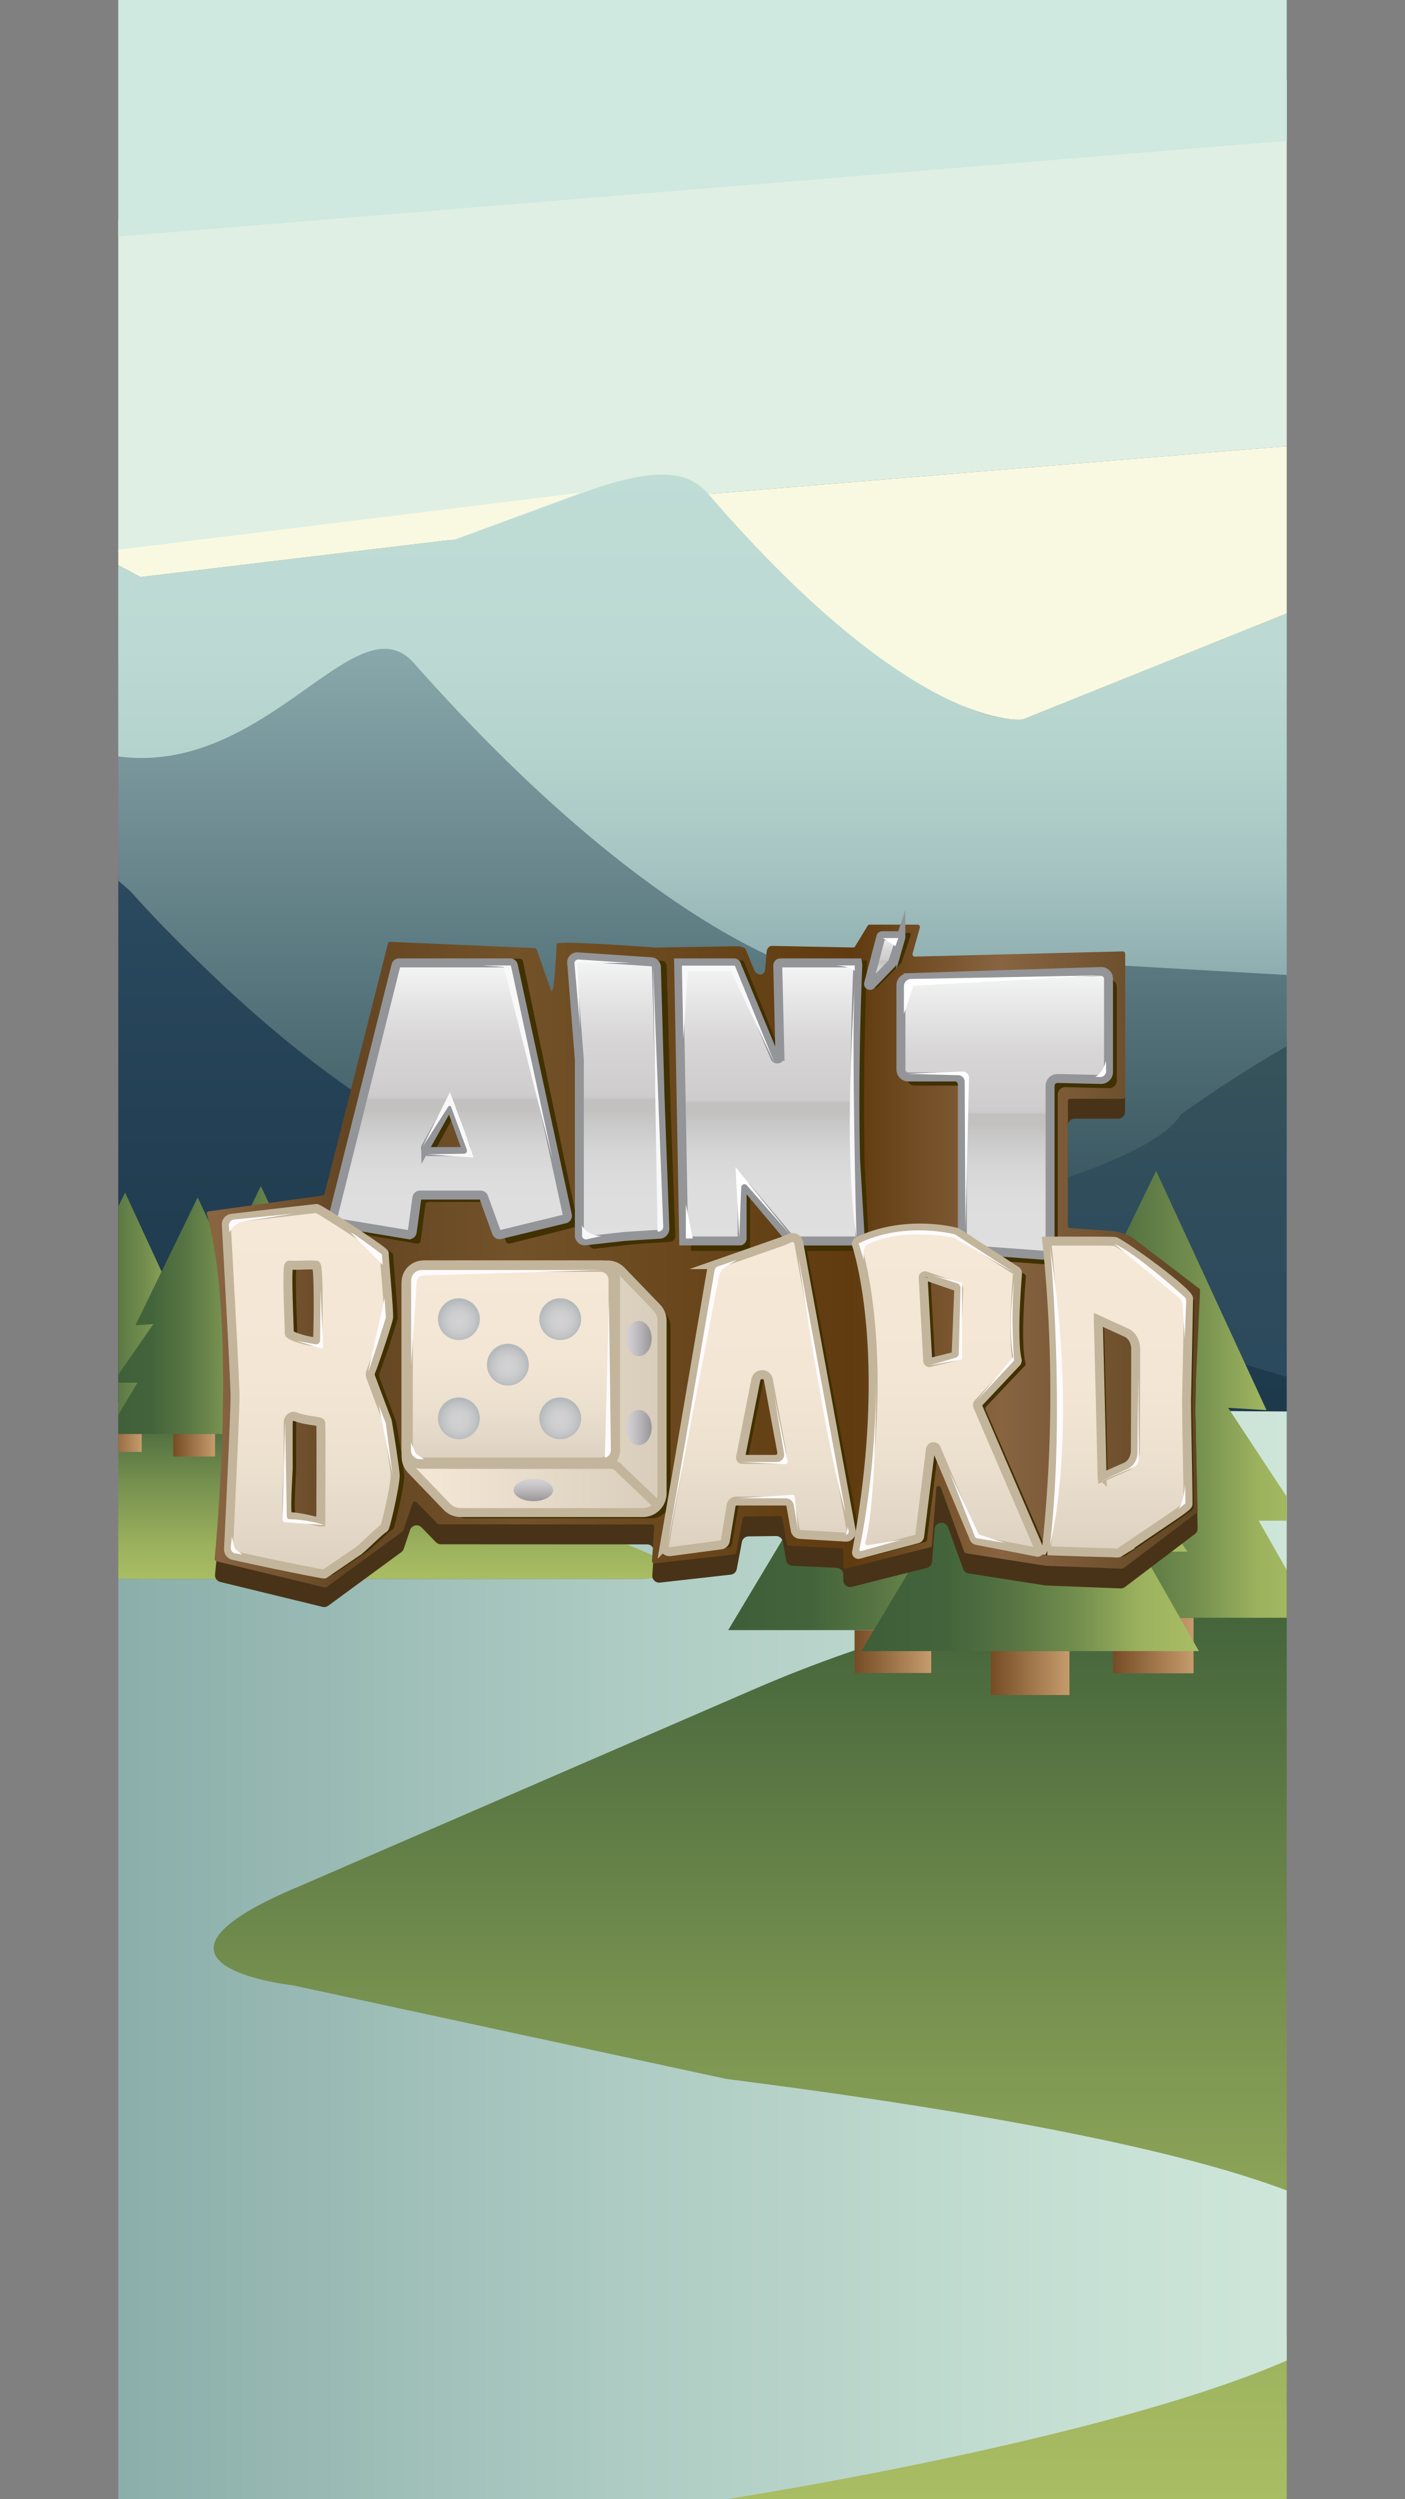 <svg id="e4064589-c85b-4eaa-b8ed-06d76ee0d28d" data-name="Layer 1" xmlns="http://www.w3.org/2000/svg" xmlns:xlink="http://www.w3.org/1999/xlink" viewBox="0 0 784 1395"><rect x="0" y="0" width="784" height="1395" fill="#808080" stroke="none"/><defs><clipPath id="bb2557c6-ec2e-4da4-a393-34d1b16a545e" transform="translate(66)"><rect width="652" height="1395" fill="none"/></clipPath><linearGradient id="f1a2341f-6bf6-45ce-badb-004339c12010" x1="260" y1="392.35" x2="260" y2="70.14" gradientTransform="translate(66 396)" gradientUnits="userSpaceOnUse"><stop offset="0.01" stop-color="#1e394c"/><stop offset="0.5" stop-color="#234054"/><stop offset="1" stop-color="#2d4c61"/></linearGradient><linearGradient id="af813363-af10-4b00-a7f0-36922a1db219" x1="408.94" y1="392.35" x2="408.94" y2="164.06" gradientTransform="translate(66 396)" gradientUnits="userSpaceOnUse"><stop offset="0" stop-color="#2b495e"/><stop offset="0.55" stop-color="#304d5c"/><stop offset="1" stop-color="#395559"/></linearGradient><linearGradient id="e32e1f75-b722-4575-a3d6-f2badbf36cd8" x1="260" y1="-42.09" x2="260" y2="295.21" gradientTransform="translate(66 396)" gradientUnits="userSpaceOnUse"><stop offset="0" stop-color="#8baaad"/><stop offset="0.37" stop-color="#6a888e"/><stop offset="1" stop-color="#34515b"/></linearGradient><linearGradient id="fba7ebe2-4125-4a63-ab7e-2fa6a8933e60" x1="260" y1="152.12" x2="260" y2="-138.92" gradientTransform="translate(66 396)" gradientUnits="userSpaceOnUse"><stop offset="0" stop-color="#8baaad"/><stop offset="0.03" stop-color="#90afb1"/><stop offset="0.21" stop-color="#a5c3c1"/><stop offset="0.41" stop-color="#b4d2cc"/><stop offset="0.64" stop-color="#bcdad3"/><stop offset="1" stop-color="#bfddd5"/></linearGradient><linearGradient id="afeb79ea-904b-4a54-acfa-43ed2e08000d" x1="56.64" y1="386.4" x2="56.64" y2="485.36" gradientTransform="translate(66 396)" gradientUnits="userSpaceOnUse"><stop offset="0" stop-color="#3d5e38"/><stop offset="0.46" stop-color="#76904f"/><stop offset="0.81" stop-color="#9bb15d"/><stop offset="1" stop-color="#a9bd63"/></linearGradient><linearGradient id="e0860c1b-a722-4a27-9da6-e45b8c11c421" x1="317.99" y1="474.29" x2="317.99" y2="999" xlink:href="#afeb79ea-904b-4a54-acfa-43ed2e08000d"/><linearGradient id="acb7d0b3-bdb6-4f9a-98bb-9311bb3ad49e" x1="-132" y1="693.13" x2="652" y2="693.13" gradientTransform="translate(66 396)" gradientUnits="userSpaceOnUse"><stop offset="0" stop-color="#83a7a5"/><stop offset="0.02" stop-color="#85a9a6"/><stop offset="0.45" stop-color="#aeccc3"/><stop offset="0.79" stop-color="#c8e1d5"/><stop offset="1" stop-color="#d1e9dc"/></linearGradient><linearGradient id="b0a0a15b-86b4-4037-b247-0ccce0081462" x1="489" y1="522.5" x2="534" y2="522.5" gradientTransform="translate(66 396)" gradientUnits="userSpaceOnUse"><stop offset="0" stop-color="#754c24"/><stop offset="1" stop-color="#c69c6d"/></linearGradient><linearGradient id="fef7acdd-60a5-4591-9b7f-99153cc8c619" x1="417.31" y1="382.29" x2="601.16" y2="382.29" gradientTransform="translate(66 396)" gradientUnits="userSpaceOnUse"><stop offset="0" stop-color="#3d5e38"/><stop offset="0.25" stop-color="#43643b"/><stop offset="0.44" stop-color="#567442"/><stop offset="0.64" stop-color="#738e4e"/><stop offset="0.83" stop-color="#9cb25e"/><stop offset="1" stop-color="#a9bd63"/></linearGradient><linearGradient id="ba85ef2f-a198-4ced-b888-6bda4ecb42ad" x1="420.87" y1="537.88" x2="464.74" y2="537.88" xlink:href="#b0a0a15b-86b4-4037-b247-0ccce0081462"/><linearGradient id="eecab793-a86a-4205-8c8b-6a7726a68609" x1="344.85" y1="525.87" x2="387.65" y2="525.87" xlink:href="#b0a0a15b-86b4-4037-b247-0ccce0081462"/><linearGradient id="b232efb4-a1ba-40d0-88ad-528339fb36ee" x1="274.35" y1="389.26" x2="458.13" y2="389.26" xlink:href="#fef7acdd-60a5-4591-9b7f-99153cc8c619"/><linearGradient id="a943597c-8532-48fd-9c00-27e1958aaf7f" x1="348.6" y1="397.8" x2="537" y2="397.8" xlink:href="#fef7acdd-60a5-4591-9b7f-99153cc8c619"/><linearGradient id="b5d50dda-14a3-4d8d-a43e-14421bb186a3" x1="0.88" y1="408.15" x2="24.17" y2="408.15" xlink:href="#b0a0a15b-86b4-4037-b247-0ccce0081462"/><linearGradient id="f1b77fc9-b194-4d6e-82ae-f52cc5fc6476" x1="-37.2" y1="332.05" x2="60.21" y2="332.05" xlink:href="#fef7acdd-60a5-4591-9b7f-99153cc8c619"/><linearGradient id="e7038e89-cea4-4699-88b1-01c3510cc63b" x1="-35.33" y1="410.5" x2="-12.04" y2="410.5" xlink:href="#b0a0a15b-86b4-4037-b247-0ccce0081462"/><linearGradient id="abf222f1-6837-4be0-a640-b2b2547a7f55" x1="-75.59" y1="408.1" x2="-52.92" y2="408.1" xlink:href="#b0a0a15b-86b4-4037-b247-0ccce0081462"/><linearGradient id="a5d633e4-0264-4b5e-8622-796f75d79d95" x1="-112.94" y1="335.71" x2="-15.57" y2="335.71" xlink:href="#fef7acdd-60a5-4591-9b7f-99153cc8c619"/><linearGradient id="bc1ed004-7b14-4adb-b02d-be7445f82abf" x1="-72.45" y1="338.42" x2="24.93" y2="338.42" xlink:href="#fef7acdd-60a5-4591-9b7f-99153cc8c619"/><linearGradient id="b51f4714-861b-4765-84ff-4bc426126830" x1="-16.62" y1="305.11" x2="537.63" y2="305.11" gradientTransform="translate(66 396)" gradientUnits="userSpaceOnUse"><stop offset="0.01" stop-color="#886441"/><stop offset="0.14" stop-color="#634522"/><stop offset="0.31" stop-color="#735229"/><stop offset="0.65" stop-color="#603b0f"/><stop offset="0.8" stop-color="#886441"/><stop offset="1" stop-color="#5f4421"/></linearGradient><linearGradient id="bb336bc5-ce34-4351-b204-75e08c5a67bf" x1="94.59" y1="379.18" x2="237.45" y2="379.18" gradientTransform="translate(66 396)" gradientUnits="userSpaceOnUse"><stop offset="0.01" stop-color="#f6e8d7"/><stop offset="1" stop-color="#d8cdbb"/></linearGradient><linearGradient id="e4c99cd9-a819-4611-82fc-3d058c403c84" x1="297.34" y1="141.47" x2="297.34" y2="296.69" gradientTransform="translate(66 396)" gradientUnits="userSpaceOnUse"><stop offset="0.01" stop-color="#f3f4f4"/><stop offset="0.29" stop-color="#d7d5d6"/><stop offset="0.49" stop-color="#cecccd"/><stop offset="0.5" stop-color="#c8c6c7"/><stop offset="0.5" stop-color="#c3c2c2"/><stop offset="0.51" stop-color="#c2c1c0"/><stop offset="0.54" stop-color="#c2c1c0"/><stop offset="0.58" stop-color="#c9c8c8"/><stop offset="0.68" stop-color="#d5d5d5"/><stop offset="0.8" stop-color="#ddd"/><stop offset="1" stop-color="#dfdfe0"/></linearGradient><linearGradient id="e3259673-292c-4fe7-9cfc-5666e5309cec" x1="119.08" y1="141.47" x2="119.08" y2="293.24" xlink:href="#e4c99cd9-a819-4611-82fc-3d058c403c84"/><linearGradient id="ac4e2fda-d7b0-400d-ab87-422a8df7b0ed" x1="213" y1="138.08" x2="213" y2="296.62" xlink:href="#e4c99cd9-a819-4611-82fc-3d058c403c84"/><linearGradient id="b90cb05f-da26-496f-b580-53253e0fec49" x1="361.69" y1="126.21" x2="361.69" y2="154.01" xlink:href="#e4c99cd9-a819-4611-82fc-3d058c403c84"/><linearGradient id="b5c6a38a-3eee-47bb-a4c3-fa167cf9f723" x1="428.67" y1="146.26" x2="428.67" y2="304.61" xlink:href="#e4c99cd9-a819-4611-82fc-3d058c403c84"/><linearGradient id="ed7bc5c8-335b-47e8-bdf0-550b09ad9612" x1="165.64" y1="429.5" x2="165.64" y2="441.92" gradientTransform="translate(66 396)" gradientUnits="userSpaceOnUse"><stop offset="0.03" stop-color="#d3d1d3"/><stop offset="0.26" stop-color="#cac8cb"/><stop offset="0.62" stop-color="#b4b1b5"/><stop offset="1" stop-color="#989498"/></linearGradient><linearGradient id="fcf78c26-7003-434b-92de-42a8f593dd33" x1="217.34" y1="351.16" x2="231.65" y2="351.16" gradientTransform="translate(66 396)" gradientUnits="userSpaceOnUse"><stop offset="0" stop-color="#d3d1d3"/><stop offset="0.24" stop-color="#cac8cb"/><stop offset="0.61" stop-color="#b4b1b5"/><stop offset="1" stop-color="#989498"/></linearGradient><linearGradient id="e4591a7c-ac86-4eb2-ad01-f6fa52b307d8" x1="217.34" y1="400.8" x2="231.65" y2="400.8" xlink:href="#fcf78c26-7003-434b-92de-42a8f593dd33"/><linearGradient id="e48069bb-852b-4d0f-93c8-e624a577e674" x1="290.86" y1="294.79" x2="290.86" y2="470.13" gradientTransform="translate(66 396)" gradientUnits="userSpaceOnUse"><stop offset="0.01" stop-color="#f6e8d7"/><stop offset="0.46" stop-color="#f3e6d5"/><stop offset="0.7" stop-color="#ece0cf"/><stop offset="0.9" stop-color="#e2d7c6"/><stop offset="1" stop-color="#dcd1bf"/></linearGradient><linearGradient id="bc5931f2-d717-4619-9596-40a6fe07437b" x1="491.55" y1="296.75" x2="491.55" y2="470.89" xlink:href="#e48069bb-852b-4d0f-93c8-e624a577e674"/><linearGradient id="f14bc8a3-9dd8-428b-979d-11f35130acc8" x1="41.39" y1="278.54" x2="41.39" y2="482.57" xlink:href="#e48069bb-852b-4d0f-93c8-e624a577e674"/><linearGradient id="b583db51-8bd9-499b-8459-2fbf2fcb115a" x1="396.97" y1="289.47" x2="396.97" y2="471.63" xlink:href="#e48069bb-852b-4d0f-93c8-e624a577e674"/><linearGradient id="e2e7693f-001d-4b66-8418-74e29843dd97" x1="152.96" y1="311.4" x2="152.96" y2="420.09" xlink:href="#e48069bb-852b-4d0f-93c8-e624a577e674"/><radialGradient id="e5f062cf-2cbc-4939-89cb-1f0d7a6e34f6" cx="-322.01" cy="-33.94" r="1" gradientTransform="translate(4004.56 1133.29) scale(11.67)" gradientUnits="userSpaceOnUse"><stop offset="0.03" stop-color="#d3d1d3"/><stop offset="0.44" stop-color="#cececf"/><stop offset="0.79" stop-color="#c1c3c5"/><stop offset="1" stop-color="#b4b9bb"/></radialGradient><radialGradient id="a9a9fe99-b737-46a3-a5dd-b288deac5c8e" cx="-322.01" cy="-33.94" r="1" gradientTransform="translate(3948.05 1188.78) scale(11.67)" xlink:href="#e5f062cf-2cbc-4939-89cb-1f0d7a6e34f6"/><radialGradient id="b1e1e7d5-750c-4e03-ae73-7fe5daffbcc4" cx="-322.01" cy="-33.94" r="1" gradientTransform="translate(3975.36 1158.68) scale(11.67)" xlink:href="#e5f062cf-2cbc-4939-89cb-1f0d7a6e34f6"/><radialGradient id="a6f5238d-1b36-4cd5-83d8-0e78a78df699" cx="-322.01" cy="-33.94" r="1" gradientTransform="translate(4004.56 1188.66) scale(11.67)" xlink:href="#e5f062cf-2cbc-4939-89cb-1f0d7a6e34f6"/><radialGradient id="a305a65a-3ab5-4dfa-a00c-5c2bbb995011" cx="-322.01" cy="-33.94" r="1" gradientTransform="translate(3948.05 1133.41) scale(11.67)" xlink:href="#e5f062cf-2cbc-4939-89cb-1f0d7a6e34f6"/></defs><g clip-path="url(#bb2557c6-ec2e-4da4-a393-34d1b16a545e)"><path d="M-66,782.82l784,5.53-178.75-55.3L404.4,720.51,226.69,654.63S110.66,618-1.19,488.36c0,0-41.81-20.37-64.81-22.22Z" transform="translate(66)" fill="url(#f1a2341f-6bf6-45ce-badb-004339c12010)"/><path d="M231.88,656.55l148.48,27.36s167.25-28.24,212.2-61.7c0,0,100.35-79.6,125.44-58.63V788.35l-177.71-53.2L405.45,723.64S271.55,673.1,231.88,656.55Z" transform="translate(66)" fill="url(#af813363-af10-4b00-a7f0-36922a1db219)"/><path d="M-66,385.87l20.16,12.74,32.89,14.29a62,62,0,0,0,60-5.83l76.16-52.57s34.49-11.5,90.94,66.93c0,0,115,111.89,196.52,126.53l143.21-9.41L718,543.65v19.93s-13.59-19.8-125.44,58.63c0,0-10.45,35.55-209.07,69L231.88,656.55S145,647.82,10.48,501.28a80.64,80.64,0,0,0-29.27-20.23c-16.85-6.78-40.66-15.71-47.21-14.91Z" transform="translate(66)" fill="url(#e32e1f75-b722-4575-a3d6-f2badbf36cd8)"/><path d="M-66,280.13l78.4,41.95,175.31-21,87.6-39.84a46.39,46.39,0,0,1,54,11.56C368.75,317.55,452,403.89,504.75,401.56l158.89-63.79L718,341V548l-164.12-9.41-128.76,9.2c-11.64,1.26-28.11-1.1-43.46-6.59-38.33-13.72-115.23-56.49-216.64-171-37.48-42.32-98.26,99.33-209,36.59L-66,391.1Z" transform="translate(66)" fill="url(#fba7ebe2-4125-4a63-ab7e-2fa6a8933e60)"/><path d="M329.23,275.74,718,243.59V341l-54.36-3.26L504.75,401.56S445.36,410.3,329.23,275.74Z" transform="translate(66)" fill="#f9f9e1"/><path d="M-66,280.13V130.72L718,36.6v207L329.23,275.74c-10.15-11.8-26.48-16.19-67.66-1.56l-73.55,27-201,7.29Z" transform="translate(66)" fill="#dfefe4"/><path d="M-66,137.42,718,73.2V0H-66Z" transform="translate(66)" fill="#cfe9e0"/><path d="M-66,881.36H292.85s75-4-77.65-51.05c0,0-132.76-53.15-281.2-47.49Z" transform="translate(66)" fill="url(#afeb79ea-904b-4a54-acfa-43ed2e08000d)"/><path d="M57.35,1062.46,373.61,927.39A580.09,580.09,0,0,1,586,876c47.92-2.3,100.12-4.67,132-5.71V1395H339.34l274.13-63.79s92-39.74,38.67-106.66l-149.48-30.33-244.5-47.12L60.49,1109.52C48.42,1106.6,45.92,1067.3,57.35,1062.46Z" transform="translate(66)" fill="url(#e0860c1b-a722-4a27-9da6-e45b8c11c421)"/><path d="M-66,1395H339.34s833.92-128.22,0-234.56l-242.11-52.3s-101.08-11.07,3.21-55L354.52,943a768.12,768.12,0,0,1,230.34-59.65L718,870.3V788.36l-729.64-5.11S181.85,816.46,297.78,868c0,0,28.22,10.46-4.93,13.41H-66" transform="translate(66)" fill="url(#acb7d0b3-bdb6-4f9a-98bb-9311bb3ad49e)"/><path d="M600,903H555v31h45Z" transform="translate(66)" fill="url(#b0a0a15b-86b4-4037-b247-0ccce0081462)"/><path d="M667.16,903l-30.8-54.17h24.5l-41.55-63,21.41,1.27L579.13,653.58l-65.6,134.78,18.89-1.25-42.8,61.72h26.14L483.31,903Z" transform="translate(66)" fill="url(#fef7acdd-60a5-4591-9b7f-99153cc8c619)"/><path d="M530.74,921.61H486.87v24.53h43.87Z" transform="translate(66)" fill="url(#ba85ef2f-a198-4ced-b888-6bda4ecb42ad)"/><path d="M453.65,909.91h-42.8v23.92h42.8Z" transform="translate(66)" fill="url(#eecab793-a86a-4205-8c8b-6a7726a68609)"/><path d="M524.13,909.91l-30.79-54.15h24.5l-41.54-63L497.7,794,436.14,660.6,370.56,795.33l18.89-1.27-42.79,61.7h26.13l-32.44,54.15Z" transform="translate(66)" fill="url(#b232efb4-a1ba-40d0-88ad-528339fb36ee)"/><path d="M603,921.61,571.44,866.1h25.12L554,801.55l21.93,1.3L512.79,666,445.57,804.13l19.35-1.28L421.05,866.1h26.79L414.6,921.61Z" transform="translate(66)" fill="url(#a943597c-8532-48fd-9c00-27e1958aaf7f)"/><path d="M-13,308.47,258.05,275l-70.34,26.08-175.31,21Z" transform="translate(66)" fill="#f9f9e1"/><path d="M90.17,797.65H66.88v13H90.17Z" transform="translate(66)" fill="url(#b5d50dda-14a3-4d8d-a43e-14421bb186a3)"/><path d="M126.21,794.09,109.89,765.4h13l-22-33.37,11.34.66L79.57,662,44.82,733.36l10-.67L32.14,765.4H46L28.8,794.09Z" transform="translate(66)" fill="url(#f1b77fc9-b194-4d6e-82ae-f52cc5fc6476)"/><path d="M54,800H30.67v13H54Z" transform="translate(66)" fill="url(#e7038e89-cea4-4699-88b1-01c3510cc63b)"/><path d="M13.08,797.76H-9.59v12.68H13.08Z" transform="translate(66)" fill="url(#abf222f1-6837-4be0-a640-b2b2547a7f55)"/><path d="M50.43,797.76,34.11,769.07h13l-22-33.36,11.34.67L3.8,665.66l-34.74,71.39,10-.67-22.67,32.69h13.85l-17.18,28.69Z" transform="translate(66)" fill="url(#a5d633e4-0264-4b5e-8622-796f75d79d95)"/><path d="M90.93,800.46,74.62,771.78h13l-22-33.36,11.33.66L44.3,668.37,9.57,739.75l10-.67-22.68,32.7H10.74L-6.45,800.46Z" transform="translate(66)" fill="url(#bc1ed004-7b14-4adb-b02d-be7445f82abf)"/><path d="M115.56,675.72,150,539.79a3.87,3.87,0,0,1,3.9-2.91l76.74,3.32a3.86,3.86,0,0,1,3.48,2.57l7.53,21.4c1.8,3.09,3-26.27,3-26.27.1-2.06,55,2.09,55,2.09a1.93,1.93,0,0,0,.48,0l45-.71c1.58,0,4.63.51,5.13,2l4.45,10.82c1,3.13,4.74,4,6,1.35a3.2,3.2,0,0,0,.29-1.17l.85-10a3.87,3.87,0,0,1,.24-1.07,3,3,0,0,1,2.87-2.13l43.66.86A3.83,3.83,0,0,0,412,538.1l5.54-9a3.88,3.88,0,0,1,3.29-1.84h21.83c2.56,0-1.8,10.81-2.5,13.27v3.29c-.7,2.5,5.2,1.25,7.79,1.19l109.91-2.77a3.87,3.87,0,0,1,3.95,3.79v74.53a3.86,3.86,0,0,1-3.86,3.86H533.74a3.85,3.85,0,0,0-3.85,3.85h0v64.63a3.88,3.88,0,0,0,3.61,3.85L552.06,698A34.1,34.1,0,0,1,567,702.52l33.3,19.53a3.84,3.84,0,0,1,1.91,3.33L601,787.25l1.26,65.94a3.86,3.86,0,0,1-1.52,3.08l-39,29.57a3.9,3.9,0,0,1-2.49.79L518.06,885h-.45l-43.16-6.76a3.88,3.88,0,0,1-3-2.5L463,852.49a3.86,3.86,0,0,0-7.48,1l-1.43,18.23a3.85,3.85,0,0,1-2.9,3.44l-41.84,10.58a3.85,3.85,0,0,1-4.8-3.74v-3a3.87,3.87,0,0,0-3.68-3.85L376.27,874a3.86,3.86,0,0,1-3.62-3.18l-1.8-10.25a3.86,3.86,0,0,0-3.85-3.18l-15.27.19a3.86,3.86,0,0,0-3.74,3.14l-2.88,15.11a3.85,3.85,0,0,1-3.35,3.11l-39.53,4.44A3.86,3.86,0,0,1,298,880a4,4,0,0,1,0-.69l.88-13.16a3.85,3.85,0,0,0-3.57-4.11H295l-115-.06a3.84,3.84,0,0,1-2.76-1.18l-8-8.22a3.86,3.86,0,0,0-6.42,1.46l-3.53,10.46a3.85,3.85,0,0,1-1.37,1.88l-40.76,29.91a3.9,3.9,0,0,1-3.19.64L56.91,883A3.84,3.84,0,0,1,54,878.9c1.87-20.42,14.4-128.43-.38-185.68-.58-2.24-2.51-6.16-.23-6.48l59-8.17A3.84,3.84,0,0,0,115.56,675.72Z" transform="translate(66)" fill="#483318"/><path d="M115.14,666.32l35.31-139.59a1.33,1.33,0,0,1,1.34-1l80.52,3.48a1.31,1.31,0,0,1,1.19.88l8.1,23c1.8,3.09,3-26.27,3-26.27.1-2.06,55,2.09,55,2.09h.47l45-.72c1.59,0,4.63.52,5.13,2L354.65,541c1.11,3.32,5.21,4.1,6.21.84l.06-.29.91-10.67a1.37,1.37,0,0,1,.05-.28c.45-1.52,1.43-2.65,3-2.62l45.11.9a1.34,1.34,0,0,0,1.16-.63l7-11.49a1.33,1.33,0,0,1,1.13-.63H446a1.32,1.32,0,0,1,1.28,1.68l-4.07,14.48a1.32,1.32,0,0,0,.93,1.63,1.24,1.24,0,0,0,.38.05l116-2.92a1.32,1.32,0,0,1,1.35,1.29V612a1.31,1.31,0,0,1-1.31,1.31H531.22a1.31,1.31,0,0,0-1.31,1.31h0v69.56a1.33,1.33,0,0,0,1.23,1.32L553,687a29.85,29.85,0,0,1,13.13,4l.16.1,36.82,28.11a1.34,1.34,0,0,1,.52,1.06l-2.73,60.16c0,1-.06,1.91,0,2.87l1.36,60.14a1.36,1.36,0,0,1-.52,1L561,875.33a1.34,1.34,0,0,1-.84.27L517.92,874h-.15L473,867a1.33,1.33,0,0,1-1-.85l-13-35.78a1.32,1.32,0,0,0-2.56.35L454,862.48a1.32,1.32,0,0,1-1,1.18l-46.78,11.82a1.31,1.31,0,0,1-1.6-.94,1.24,1.24,0,0,1,0-.33v-8.69a1.31,1.31,0,0,0-1.26-1.32l-29.06-1.4a1.32,1.32,0,0,1-1.24-1.09l-2.53-14.36a1.31,1.31,0,0,0-1.32-1.09l-19.5.25a1.31,1.31,0,0,0-1.28,1.07l-3.61,19a1.34,1.34,0,0,1-1.15,1.07l-44.4,5a1.32,1.32,0,0,1-1.46-1.18,1.62,1.62,0,0,1,0-.22l1.27-18.9a1.33,1.33,0,0,0-1.24-1.4h-.08L179,850.85a1.35,1.35,0,0,1-.95-.4l-11.63-12a1.31,1.31,0,0,0-1.85,0,1.34,1.34,0,0,0-.34.54l-5.12,15.16a1.31,1.31,0,0,1-.47.64l-42.35,31.08a1.35,1.35,0,0,1-1.1.22L54.77,871.46a1.34,1.34,0,0,1-1-1.41c1.24-13,12.16-133.39-4.34-192.28a1.32,1.32,0,0,1,.91-1.63l.18,0L114,667.3A1.29,1.29,0,0,0,115.14,666.32Z" transform="translate(66)" fill="url(#b51f4714-861b-4765-84ff-4bc426126830)"/><path d="M277.39,709.34H174.67a10.8,10.8,0,0,0-10.85,10.74V816.3a10.67,10.67,0,0,0,3,7.45l19.93,20.48a11,11,0,0,0,7.81,3.28H297.33a10.78,10.78,0,0,0,10.84-10.72h0V740.56a10.74,10.74,0,0,0-3-7.46l-20-20.47A10.92,10.92,0,0,0,277.39,709.34Z" transform="translate(66)" fill="#413000"/><path d="M413.47,856.21l-7.12-38.34h0l-22.52-122.6a3.61,3.61,0,0,0-4.22-2.87,3.52,3.52,0,0,0-.78.24l-3.59,1.54-.24.1-37.95,13.16a3.61,3.61,0,0,0-2.36,2.77L316.27,817.86h0l-8,46.47a2.9,2.9,0,0,0,2.37,3.33,3,3,0,0,0,.89,0L340,863.93a2.91,2.91,0,0,0,2.48-2.38l3.37-19.71a2.9,2.9,0,0,1,2.87-2.4H376.6a2.9,2.9,0,0,1,2.87,2.38l2.48,13.9a2.93,2.93,0,0,0,2.7,2.38l25.78,1.52a2.92,2.92,0,0,0,3.08-2.73A3.07,3.07,0,0,0,413.47,856.21Zm-46.68-84.38L374.32,812a3.58,3.58,0,0,1-2.88,4.16,3.68,3.68,0,0,1-.66.06H351.94a.85.85,0,0,1-.85-.85.76.76,0,0,1,0-.15l8.63-43.39a3.6,3.6,0,0,1,7.06,0Z" transform="translate(66)" fill="#413000"/><path d="M521.09,867.3a811.52,811.52,0,0,0,.28-172.59c.36,0,.64-.07.92-.07h18.53c5.77,0,18.41,0,18.91.3,10.46,5.81,40.81,28.51,40.75,31.78-.26,14.15-1,51.86-1.11,55-.18,5.89.92,54.14.78,59.9,0,.88-5.91,4.93-8.49,6.68l-15.17,10.27-14.63,9.86a2.24,2.24,0,0,1-1.26.35c-.76,0-1.5-.12-2.26-.14l-14-.38c-2.81-.08-5.62-.18-8.43-.28l-8-.27c-2.06-.07-4.11-.16-6.17-.24A1.87,1.87,0,0,0,521.09,867.3Zm31.13-40.8,13.33-5.91c3.11-1.38,5.18-5,5.2-9.06.07-18.95.2-37.83.18-56.69,0-4-2.06-7.66-5.14-9.07l-15.7-7.16c0,.48-.05.84-.05,1.19,0,1.42.1,2.83.14,4.25.12,4.93.23,9.86.36,14.8.11,4.52.23,9,.33,13.56.13,4.94.24,9.87.36,14.81q.16,6.84.34,13.7.2,8.3.38,16.58c.07,2.74.13,5.49.19,8.22,0,.22,0,.44.08.78Z" transform="translate(66)" fill="#413000"/><path d="M64.42,684.36a3.4,3.4,0,0,1,2.73-3.76c6.2-.75,20.17-2.37,21.74-2.55l26.25-3c1.35-.17,38.18,23.71,38.24,25,.27,6.74,2.68,31.23,2.46,35.84-.08,1.74-8,25.47-10,30.19a4.09,4.09,0,0,0-.07,3c1.82,4.84,7,18.56,9.21,24.31.39,1,4.45,26.94,4.59,30.42.19,4.88-5.32,29-6.17,29.59-3.58,2.42-8.27,7.46-14.37,12.67l-19.32,13c-.47.32-26.85-5.1-30-5.76-2.52-.53-15.81-3.37-21.52-4.63A3.48,3.48,0,0,1,65.7,865c.69-14.59,3.71-76.34,3.65-85.26S65.33,700.73,64.42,684.36ZM99.26,820c0,2-1.76,27.28,0,27.15,5.7-.44,16.94,3,18.35,2.91,0,0,.23-51.88,0-55.28-.09-1.25-8.11-1.11-14.33-3.56-2-.78-4,1-4,3.38Zm16.49-71.13c.42-5.92.88-42.09-.82-42.22-4.82-.34-10.25.28-15.07,0-1.72-.1,0,31.93,0,38,0,2,15.75,6.14,15.89,4.26Z" transform="translate(66)" fill="#413000"/><path d="M484.35,785.06l21.45-22.6a1.7,1.7,0,0,0,.41-1.62c-.75-2.83-2.53-13.65.21-48.11a1.7,1.7,0,0,0-.77-1.57c-4.15-2.66-22.47-14.4-33.23-21.25a1.33,1.33,0,0,0-.47-.21c-2.86-.75-29.19-7.12-55.24,5h0a1.68,1.68,0,0,0-.91,2c3,9.58,19.39,68.43,0,171.52a1.06,1.06,0,0,0,.82,1.24,1.11,1.11,0,0,0,.48,0l32.9-8.7a1.72,1.72,0,0,0,1.27-1.44l6.1-48.52a1.71,1.71,0,0,1,3.27-.45L482,860.62a1.71,1.71,0,0,0,1.24,1l34.25,6.61a1.06,1.06,0,0,0,1.17-1.46L484,786.9A1.69,1.69,0,0,1,484.35,785.06Zm-28.5-23.62-2.53-46.32a1.06,1.06,0,0,1,1-1.11,1,1,0,0,1,.38,0l17.47,6a1.69,1.69,0,0,1,1.15,1.67l-1.45,35.81a1.71,1.71,0,0,1-1.29,1.58l-13.44,3.27a1,1,0,0,1-1.25-.65A1,1,0,0,1,455.85,761.44Z" transform="translate(66)" fill="#413000"/><path d="M416.54,651.06c-1.31-55,1.2-112.5,1.2-112.5a8.93,8.93,0,0,0-.13-2.42H374.1a1.47,1.47,0,0,0-1.47,1.47v0l1.21,53a1.47,1.47,0,0,1-2.84.59l-21.75-54.17a1.45,1.45,0,0,0-1.36-.92H316.7l2.87,162.09h31.49a1.47,1.47,0,0,0,1.47-1.47V668a1.47,1.47,0,0,1,2.61-.93L380,697.68a1.48,1.48,0,0,0,1.14.54h36.44a1.46,1.46,0,0,0,1.46-1.46v-.08Z" transform="translate(66)" fill="#413000"/><path d="M218.45,694.13,255,684.91a1.85,1.85,0,0,0,1.33-2.19L225.8,536.6a1.8,1.8,0,0,0-1.74-1.46H161.33a1.79,1.79,0,0,0-1.73,1.4L123.87,684.77a1.85,1.85,0,0,0,1.38,2.22h0l41.42,7.16a1.8,1.8,0,0,0,2.05-1.49s0-.06,0-.09l2.64-20.06a1.81,1.81,0,0,1,1.77-1.6h34.23a1.77,1.77,0,0,1,1.68,1.22L216.36,693A1.76,1.76,0,0,0,218.45,694.13Zm-42-51.41,11.65-21.57a1.76,1.76,0,0,1,2.35-.77,1.78,1.78,0,0,1,.88,1L198.9,643a1.85,1.85,0,0,1-1.08,2.37,1.81,1.81,0,0,1-.6.11H178a1.84,1.84,0,0,1-1.77-1.91,2,2,0,0,1,.25-.85Z" transform="translate(66)" fill="#413000"/><path d="M261.5,533.41l41.61,2.85a3.14,3.14,0,0,1,2.89,3.07l2.06,75,2.76,75.55a3.14,3.14,0,0,1-2.91,3.27L288,694.44,266,697a3.12,3.12,0,0,1-3.43-2.77,2.3,2.3,0,0,1,0-.37V592.65l-4.37-55.83a3.14,3.14,0,0,1,2.87-3.4A2.26,2.26,0,0,1,261.5,533.41Z" transform="translate(66)" fill="#413000"/><path d="M429.65,521.37l-7.74,29.07a.91.91,0,0,0,1.53.85l13.3-13.53a.75.75,0,0,0,.21-.34l5.27-15.54a.89.89,0,0,0-.55-1.13.84.84,0,0,0-.31,0H430.53A.91.91,0,0,0,429.65,521.37Z" transform="translate(66)" fill="#413000"/><path d="M440.15,554.41v47.4a4.18,4.18,0,0,0,4.19,4.17h26.32a4.18,4.18,0,0,1,4.19,4.17h0v88.61a4.18,4.18,0,0,0,3.89,4.15l41,3a4.19,4.19,0,0,0,4.49-3.85c0-.1,0-.21,0-.31V611a4.17,4.17,0,0,1,4.19-4.17h.09l24.38.55a4.18,4.18,0,0,0,4.29-4.07V550.92a4.18,4.18,0,0,0-4.2-4.18h-.13l-108.72,3.49A4.2,4.2,0,0,0,440.15,554.41Z" transform="translate(66)" fill="#413000"/><path d="M273,706.08H171.32a10.72,10.72,0,0,0-10.73,10.71V813a10.72,10.72,0,0,0,3,7.45L183.32,841a10.75,10.75,0,0,0,7.73,3.28H292.71a10.72,10.72,0,0,0,10.74-10.72h0V737.29a10.72,10.72,0,0,0-3-7.45l-19.73-20.48A10.79,10.79,0,0,0,273,706.08Z" transform="translate(66)" stroke="#c2b59b" stroke-miterlimit="10" stroke-width="5" fill="url(#bb336bc5-ce34-4351-b204-75e08c5a67bf)"/><path d="M160.59,808.76v-93a9.69,9.69,0,0,1,9.69-9.69h99a8.22,8.22,0,0,1,8.23,8.21h0v95.5a7.55,7.55,0,0,1-7.56,7.56H169.19a8.6,8.6,0,0,1-8.6-8.58Z" transform="translate(66)" fill="none" stroke="#c2b59b" stroke-miterlimit="10" stroke-width="5"/><path d="M301.89,841l-22-21a6.61,6.61,0,0,0-5.17-2.67H183.44" transform="translate(66)" fill="none" stroke="#c2b59b" stroke-miterlimit="10" stroke-width="5"/><path d="M411.44,647.52c-1.3-52.69,1.19-107.73,1.19-107.73a9,9,0,0,0-.12-2.32H369.45a1.43,1.43,0,0,0-1.46,1.42v0l1.21,50.75a1.45,1.45,0,0,1-1.47,1.45,1.43,1.43,0,0,1-1.34-.9l-21.51-51.86a1.46,1.46,0,0,0-1.35-.88H312.68l2.83,155.22h31.15a1.43,1.43,0,0,0,1.46-1.4h0V663.76a1.46,1.46,0,0,1,2.58-.89l24.62,29.29a1.49,1.49,0,0,0,1.13.52h36A1.43,1.43,0,0,0,414,691.4v-.2Z" transform="translate(66)" stroke="#939598" stroke-miterlimit="10" stroke-width="5" fill="url(#e4c99cd9-a819-4611-82fc-3d058c403c84)"/><path d="M213.16,689.14l36.13-8.79a1.76,1.76,0,0,0,1.31-2.09l-30.17-139.4a1.76,1.76,0,0,0-1.72-1.39H156.65a1.75,1.75,0,0,0-1.71,1.34L119.58,680.22a1.77,1.77,0,0,0,1.29,2.14l.14,0,41,6.83a1.74,1.74,0,0,0,2-1.46v0l2.61-19.13a1.77,1.77,0,0,1,1.75-1.53h33.87a1.77,1.77,0,0,1,1.66,1.17l7.18,19.8A1.74,1.74,0,0,0,213.16,689.14Zm-41.53-49,11.52-20.59a1.77,1.77,0,0,1,3.21.26l7.46,20.59a1.77,1.77,0,0,1-1.08,2.26,1.7,1.7,0,0,1-.59.1h-19a1.76,1.76,0,0,1-1.52-2.65Z" transform="translate(66)" stroke="#939598" stroke-miterlimit="10" stroke-width="5" fill="url(#e3259673-292c-4fe7-9cfc-5666e5309cec)"/><path d="M256.24,534.09l41.16,2.77a3.07,3.07,0,0,1,2.87,3l2.05,72.71L305,685.75a3.05,3.05,0,0,1-2.87,3.17l-19.7,1.24-21.75,2.44a3.06,3.06,0,0,1-3.39-2.69c0-.12,0-.24,0-.36v-98L253,537.4a3.07,3.07,0,0,1,2.81-3.31Z" transform="translate(66)" stroke="#939598" stroke-miterlimit="10" stroke-width="5" fill="url(#ac4e2fda-d7b0-400d-ab87-422a8df7b0ed)"/><path d="M425.54,522.83,418.68,549a.8.8,0,0,0,.59,1,.78.78,0,0,0,.78-.22l11.78-12.18a1,1,0,0,0,.19-.3l4.66-14a.82.82,0,0,0-.51-1,1,1,0,0,0-.25,0h-9.6A.81.81,0,0,0,425.54,522.83Z" transform="translate(66)" stroke="#939598" stroke-miterlimit="10" stroke-width="5" fill="url(#b90cb05f-da26-496f-b580-53253e0fec49)"/><path d="M436.73,549.83V597a4.15,4.15,0,0,0,4.15,4.15h26A4.15,4.15,0,0,1,471,605.3h0v88.15a4.16,4.16,0,0,0,3.85,4.14l40.61,3a4.14,4.14,0,0,0,4.49-3.77,3,3,0,0,0,0-.42V606.13a4.15,4.15,0,0,1,4.16-4.14h.09l24.12.55a4.15,4.15,0,0,0,4.24-4.06V546.4a4.14,4.14,0,0,0-4.14-4.14h-.14l-107.56,3.46A4.16,4.16,0,0,0,436.73,549.83Z" transform="translate(66)" stroke="#939598" stroke-miterlimit="10" stroke-width="5" fill="url(#b5c6a38a-3eee-47bb-a4c3-fa167cf9f723)"/><path d="M231.64,837.92c6.09,0,11-2.78,11-6.21s-4.94-6.21-11-6.21-11,2.78-11,6.21S225.54,837.92,231.64,837.92Z" transform="translate(66)" fill="url(#ed7bc5c8-335b-47e8-bdf0-550b09ad9612)"/><path d="M290.49,757c4,0,7.16-4.41,7.16-9.84s-3.2-9.84-7.16-9.84-7.15,4.41-7.15,9.84S286.54,757,290.49,757Z" transform="translate(66)" fill="url(#fcf78c26-7003-434b-92de-42a8f593dd33)"/><path d="M290.49,806.64c4,0,7.16-4.41,7.16-9.84s-3.2-9.84-7.16-9.84-7.15,4.41-7.15,9.84S286.54,806.64,290.49,806.64Z" transform="translate(66)" fill="url(#e4591a7c-ac86-4eb2-ad01-f6fa52b307d8)"/><path d="M409,854.61l-7-38.34h0L379.7,693.71a3.55,3.55,0,0,0-4.93-2.63l-3.55,1.54-.24.1-37.59,13.16a3.57,3.57,0,0,0-2.34,2.77l-18.32,107.6h0l-8,46.47A2.89,2.89,0,0,0,308,866.1l28.27-3.77a2.89,2.89,0,0,0,2.46-2.38L342,840.24a2.87,2.87,0,0,1,2.84-2.4h27.62a2.88,2.88,0,0,1,2.84,2.38l2.45,13.89a2.88,2.88,0,0,0,2.67,2.38L406,858a2.89,2.89,0,0,0,3-2.73A2.93,2.93,0,0,0,409,854.61Zm-46.24-84.38,7.45,40.15a3.56,3.56,0,0,1-2.85,4.15,3.49,3.49,0,0,1-.65.06H348.06a.85.85,0,0,1-.85-.85.76.76,0,0,1,0-.15l8.55-43.39a3.56,3.56,0,0,1,7,0Z" transform="translate(66)" stroke="#c2b59b" stroke-miterlimit="10" stroke-width="5" fill="url(#e48069bb-852b-4d0f-93c8-e624a577e674)"/><path d="M517.85,865.41a811.52,811.52,0,0,0,.28-172.59c.36,0,.64-.07.93-.07h18.52c5.77,0,18.41,0,18.91.29,10.46,5.82,40.81,28.52,40.75,31.79-.26,14.15-1,51.86-1.11,55-.18,5.89.92,54.15.78,59.9,0,.88-5.91,4.93-8.49,6.68l-15.17,10.26q-7.31,5-14.62,9.87a2.36,2.36,0,0,1-1.27.35c-.76,0-1.5-.12-2.26-.14l-14-.38c-2.81-.08-5.62-.18-8.43-.28l-8-.27-6.17-.24A1.67,1.67,0,0,0,517.85,865.41ZM549,824.61l13.33-5.91c3.11-1.38,5.18-5,5.2-9.07.07-18.94.2-37.82.18-56.68,0-4-2.06-7.66-5.14-9.07l-15.7-7.16c0,.49,0,.84,0,1.19,0,1.42.1,2.83.14,4.25.12,4.93.23,9.86.36,14.8.11,4.52.23,9,.33,13.56.13,4.94.24,9.87.36,14.81q.18,6.84.34,13.7.2,8.29.38,16.58c.07,2.74.13,5.49.19,8.23A6.7,6.7,0,0,0,549,824.61Z" transform="translate(66)" stroke="#c2b59b" stroke-miterlimit="10" stroke-width="5" fill="url(#bc5931f2-d717-4619-9596-40a6fe07437b)"/><path d="M60.29,683.85a3.44,3.44,0,0,1,2.7-3.77c6.15-.74,20-2.36,21.54-2.54,3.38-.4,22.89-2.63,26-3,1.33-.17,37.83,23.7,37.88,25,.27,6.74,2.66,31.23,2.44,35.84-.08,1.73-7.89,25.47-9.92,30.19a4.09,4.09,0,0,0-.07,3c1.8,4.84,6.94,18.56,9.12,24.3.39,1,4.41,27,4.54,30.43.19,4.88-5.27,29-6.11,29.59-3.54,2.41-8.19,7.46-14.24,12.67l-19.14,13c-.46.32-26.61-5.1-29.72-5.76-2.49-.53-15.67-3.37-21.33-4.63a3.47,3.47,0,0,1-2.45-3.68c.69-14.6,3.68-76.34,3.62-85.26S61.19,700.22,60.29,683.85ZM94.82,819.52c0,2.06-1.74,27.29,0,27.16,5.64-.45,16.79,3,18.18,2.91,0,0,.24-51.88,0-55.29-.09-1.25-8-1.1-14.2-3.55-2-.78-4,.94-4,3.38Zm16.34-71.12c.42-5.92.87-42.09-.82-42.22-4.77-.34-10.15.28-14.93,0-1.71-.1,0,31.93,0,38C95.4,746.1,111,750.28,111.16,748.4Z" transform="translate(66)" stroke="#c2b59b" stroke-miterlimit="10" stroke-width="5" fill="url(#f14bc8a3-9dd8-428b-979d-11f35130acc8)"/><path d="M479.9,783.17l21.26-22.61a1.7,1.7,0,0,0,.41-1.61c-.75-2.83-2.5-13.65.2-48.11a1.73,1.73,0,0,0-.76-1.57c-4.11-2.66-22.27-14.4-32.93-21.25a1.92,1.92,0,0,0-.46-.21c-2.83-.75-28.94-7.12-54.75,5h0a1.67,1.67,0,0,0-.9,2.05c3,9.58,19.22,68.43,0,171.52a1,1,0,0,0,.83,1.23,1,1,0,0,0,.46,0l32.66-8.67a1.7,1.7,0,0,0,1.25-1.44L453.22,809a1.69,1.69,0,0,1,3.24-.45l21.17,50.24a1.69,1.69,0,0,0,1.23,1l33.95,6.62a1.06,1.06,0,0,0,1.23-.86,1.12,1.12,0,0,0-.07-.6L479.59,785A1.65,1.65,0,0,1,479.9,783.17Zm-28.24-23.63-2.51-46.31a1,1,0,0,1,.85-1.13,1.07,1.07,0,0,1,.53.07l17.31,6a1.71,1.71,0,0,1,1.14,1.68l-1.43,35.81a1.71,1.71,0,0,1-1.29,1.58L453,760.51a1,1,0,0,1-1.28-.6A1.15,1.15,0,0,1,451.66,759.54Z" transform="translate(66)" stroke="#c2b59b" stroke-miterlimit="10" stroke-width="5" fill="url(#b583db51-8bd9-499b-8459-2fbf2fcb115a)"/><path d="M168.84,707.4H269.07a7,7,0,0,1,7,7v94.69a7,7,0,0,1-7,7H168.84a7,7,0,0,1-7-7V714.38A7,7,0,0,1,168.84,707.4Z" transform="translate(66)" stroke="#c2b59b" stroke-miterlimit="10" stroke-width="5" fill="url(#e2e7693f-001d-4b66-8418-74e29843dd97)"/><path d="M246.6,748a11.67,11.67,0,1,0-11.67-11.67h0A11.66,11.66,0,0,0,246.58,748Z" transform="translate(66)" fill="url(#e5f062cf-2cbc-4939-89cb-1f0d7a6e34f6)"/><path d="M190.08,803.37a11.67,11.67,0,1,0-11.67-11.67h0a11.66,11.66,0,0,0,11.66,11.66Z" transform="translate(66)" fill="url(#a9a9fe99-b737-46a3-a5dd-b288deac5c8e)"/><path d="M217.4,773.39a11.67,11.67,0,1,0-11.67-11.67h0A11.66,11.66,0,0,0,217.4,773.39Z" transform="translate(66)" fill="url(#b1e1e7d5-750c-4e03-ae73-7fe5daffbcc4)"/><path d="M246.6,803.37a11.67,11.67,0,1,0-11.67-11.67h0a11.66,11.66,0,0,0,11.66,11.66Z" transform="translate(66)" fill="url(#a6f5238d-1b36-4cd5-83d8-0e78a78df699)"/><path d="M190.08,748a11.67,11.67,0,1,0-11.67-11.67h0A11.66,11.66,0,0,0,190.06,748Z" transform="translate(66)" fill="url(#a305a65a-3ab5-4dfa-a00c-5c2bbb995011)"/><path d="M203.48,538.92l11.64.83L242.35,647,219.07,538.9Z" transform="translate(66)" fill="#f8f8f9"/><path d="M192.83,644l-20.45.26,25.88,1.85-4.7-13.87-8.47-22.68L170,639.88l14.15-22.21a.9.9,0,0,1,1.25-.23.87.87,0,0,1,.34.44l5.68,15.51,2.9,7.87C194.89,642.68,194.36,644,192.83,644Z" transform="translate(66)" fill="#f8f8f9"/><path d="M257.67,573.5l-1.38-36h29.65l-29.15-1.93a2.11,2.11,0,0,0-2.24,2,1.61,1.61,0,0,0,0,.31Z" transform="translate(66)" fill="#f8f8f9"/><path d="M258.78,684v5.64a2.15,2.15,0,0,0,2.15,2.15,1.87,1.87,0,0,0,.34,0l8.31-1.87S261.9,690.05,258.78,684Z" transform="translate(66)" fill="#f8f8f9"/><path d="M298.42,538.92l2.49,148.53a2.83,2.83,0,0,0,3.19-2.4,2.9,2.9,0,0,0,0-.51Z" transform="translate(66)" fill="#f8f8f9"/><path d="M315.32,579.87l2.5-37.65h24.11L366.05,593l-22-54H314.49" transform="translate(66)" fill="#f8f8f9"/><path d="M400.69,538.92s9.18.63,10.26,3.29v-3.29Z" transform="translate(66)" fill="#fff"/><path d="M316.71,672.17l3.85,19.13h-3.85Z" transform="translate(66)" fill="#fff"/><path d="M411,550s-6.91,93,.93,140.7C411.88,690.74,409,579,411,550Z" transform="translate(66)" fill="#f8f8f9"/><path d="M346.5,690.74l-2.08-39.35L375,689.25l-24.25-27.62a1.8,1.8,0,0,0-3.15,1.12Z" transform="translate(66)" fill="#fff"/><path d="M426.7,523.6l6.91,4.56,1.66-4.56Z" transform="translate(66)" fill="#fff"/><path d="M438.39,566l5.22-15.75L549,544.4l-106.71,2.05a4,4,0,0,0-3.88,4Z" transform="translate(66)" fill="#fff"/><path d="M551.08,592.28c-.44,2.22-2.72,7.7-6,8.68l2.57.21a3.3,3.3,0,0,0,3.56-3c0-.11,0-.23,0-.34S551.25,591.41,551.08,592.28Z" transform="translate(66)" fill="#fff"/><path d="M440.05,599.41l31-1.29a3.52,3.52,0,0,1,3.66,3.36v.24l-2,84.59-.4-82.48a3.69,3.69,0,0,0-3.6-3.68Z" transform="translate(66)" fill="#fff"/><path d="M62,688a10.78,10.78,0,0,1,8.15-6.24L98,677.37l-33.14,3.32a3.32,3.32,0,0,0-3.12,3.51s0,.09,0,.14Z" transform="translate(66)" fill="#fffbfd"/><path d="M129.69,688l17.78,18.06-.32-5.85S131.35,688.18,129.69,688Z" transform="translate(66)" fill="#fffbfd"/><path d="M112.86,719.79l1.47,31.86a.94.94,0,0,1-.82,1,.85.85,0,0,1-.42,0l-13.68-4.27,10.34,1.93a2.32,2.32,0,0,0,2.8-1.7,1.86,1.86,0,0,0,.07-.52Z" transform="translate(66)" fill="#fffbfd"/><path d="M148.6,724.66l.69,10.85s-9,29.1-9.84,29.93Z" transform="translate(66)" fill="#fffbfd"/><path d="M145.24,784.09l7.85,39.22-3.8-28.9Z" transform="translate(66)" fill="#fffbfd"/><path d="M93.1,793.16l-1.42,54.91a1.6,1.6,0,0,0,1.49,1.63l21.3,1.5c-.34-.48-10.6-3.2-18.85-3.19a1.59,1.59,0,0,1-1.6-1.57Z" transform="translate(66)" fill="#fffbfd"/><path d="M63.37,857.6l1.31,5.62a3.64,3.64,0,0,0,1.3,2l3.21,2.45-3.26-.52A3.17,3.17,0,0,1,62.76,864a3,3,0,0,1,0-.31Z" transform="translate(66)" fill="#fffbfd"/><path d="M163.43,761.72l3.1-46.33A3.61,3.61,0,0,1,170,712l99.54-3.09H169.32a5.88,5.88,0,0,0-5.9,5.86h0v46.94Z" transform="translate(66)" fill="#fffbfd"/><path d="M163.29,805.15,165.4,810a5.07,5.07,0,0,0,1.83,2.19l3.41,2.3h-2.25a5.1,5.1,0,0,1-5.1-5.1Z" transform="translate(66)" fill="#fffbfd"/><path d="M273.81,726.16l-2.29,87.59a4.48,4.48,0,0,0,3.35-4.38Z" transform="translate(66)" fill="#fffbfd"/><path d="M306.45,862.73l28.69-150.14A8.35,8.35,0,0,1,339,707l6.23-3.79-10.59,3.64a2.85,2.85,0,0,0-1.89,2.21Z" transform="translate(66)" fill="#fffbfd"/><path d="M346.5,836.26l29.88-1.87a1.07,1.07,0,0,1,1.13,1l1.77,18.72-2.35-14a4.5,4.5,0,0,0-4.45-3.77Z" transform="translate(66)" fill="#fffbfd"/><path d="M407.05,852.25l-.19,1.41a6.62,6.62,0,0,1-.78,2.33l-.28.52h.31a1.46,1.46,0,0,0,1.46-1.46,1.27,1.27,0,0,0,0-.28Z" transform="translate(66)" fill="#fffbfd"/><path d="M347.2,816.05l24.85,1.23a1.36,1.36,0,0,0,1.43-1.29,2,2,0,0,0,0-.34l-7.4-36.35,5.43,32a4.07,4.07,0,0,1-3.34,4.7,3.68,3.68,0,0,1-.66.06Z" transform="translate(66)" fill="#fffbfd"/><path d="M379.28,700.54s15.28,106,26.52,143.7Z" transform="translate(66)" fill="#fffbfd"/><path d="M415.94,703.21v-4.6a4.64,4.64,0,0,1,2.5-4.13c5.37-2.79,19.75-8.07,46.8-3.89a4.75,4.75,0,0,1,1.63.58l33.05,19.24-33-21.37s-28-7.59-53.77,5Z" transform="translate(66)" fill="#fffbfd"/><path d="M499.92,715.1s-4.27,26.82,0,44.28C499.92,759.38,497.85,736.3,499.92,715.1Z" transform="translate(66)" fill="#fffbfd"/><path d="M479,781.83l20.45-24.42.44,2Z" transform="translate(66)" fill="#fffbfd"/><path d="M452.66,762.11l18.16-3.33v-43l-16.08-3.71,13.31,4.21a2.7,2.7,0,0,1,1.89,2.65L469,755.6a2.43,2.43,0,0,1-1.75,2.26Z" transform="translate(66)" fill="#fffbfd"/><path d="M422.8,769.62s.5,66.87-5.95,91.42a1.17,1.17,0,0,0,1.32,1.46l18.76-3-22.32,6.27a.86.86,0,0,1-1.06-.6.9.9,0,0,1,0-.4C415.17,857.15,422.8,819.13,422.8,769.62Z" transform="translate(66)" fill="#fffbfd"/><path d="M463.82,821.64l16.35,34.87,14.76,4.75-15.74-2.61a1.55,1.55,0,0,1-1.18-.95Z" transform="translate(66)" fill="#fffbfd"/><path d="M519.88,862.73s16.4-60.2.09-166.33C520,696.4,528.61,787.62,519.88,862.73Z" transform="translate(66)" fill="#fffbfd"/><path d="M555.84,694.41l36,29.85a5.61,5.61,0,0,1,2,4l1.29,19,.78-21.09a2.93,2.93,0,0,0-1-2.27C589.67,719.16,565.28,697.74,555.84,694.41Z" transform="translate(66)" fill="#fffbfd"/><path d="M548.36,826.73l17.83-7.6a5.49,5.49,0,0,0,3.34-5.1l-.39-45.61-.44,42.74A9.83,9.83,0,0,1,563,820Z" transform="translate(66)" fill="#fffbfd"/><path d="M595.38,828.39s-1,11.7-4.14,14.19l4.21-3.38Z" transform="translate(66)" fill="#fffbfd"/></g></svg>